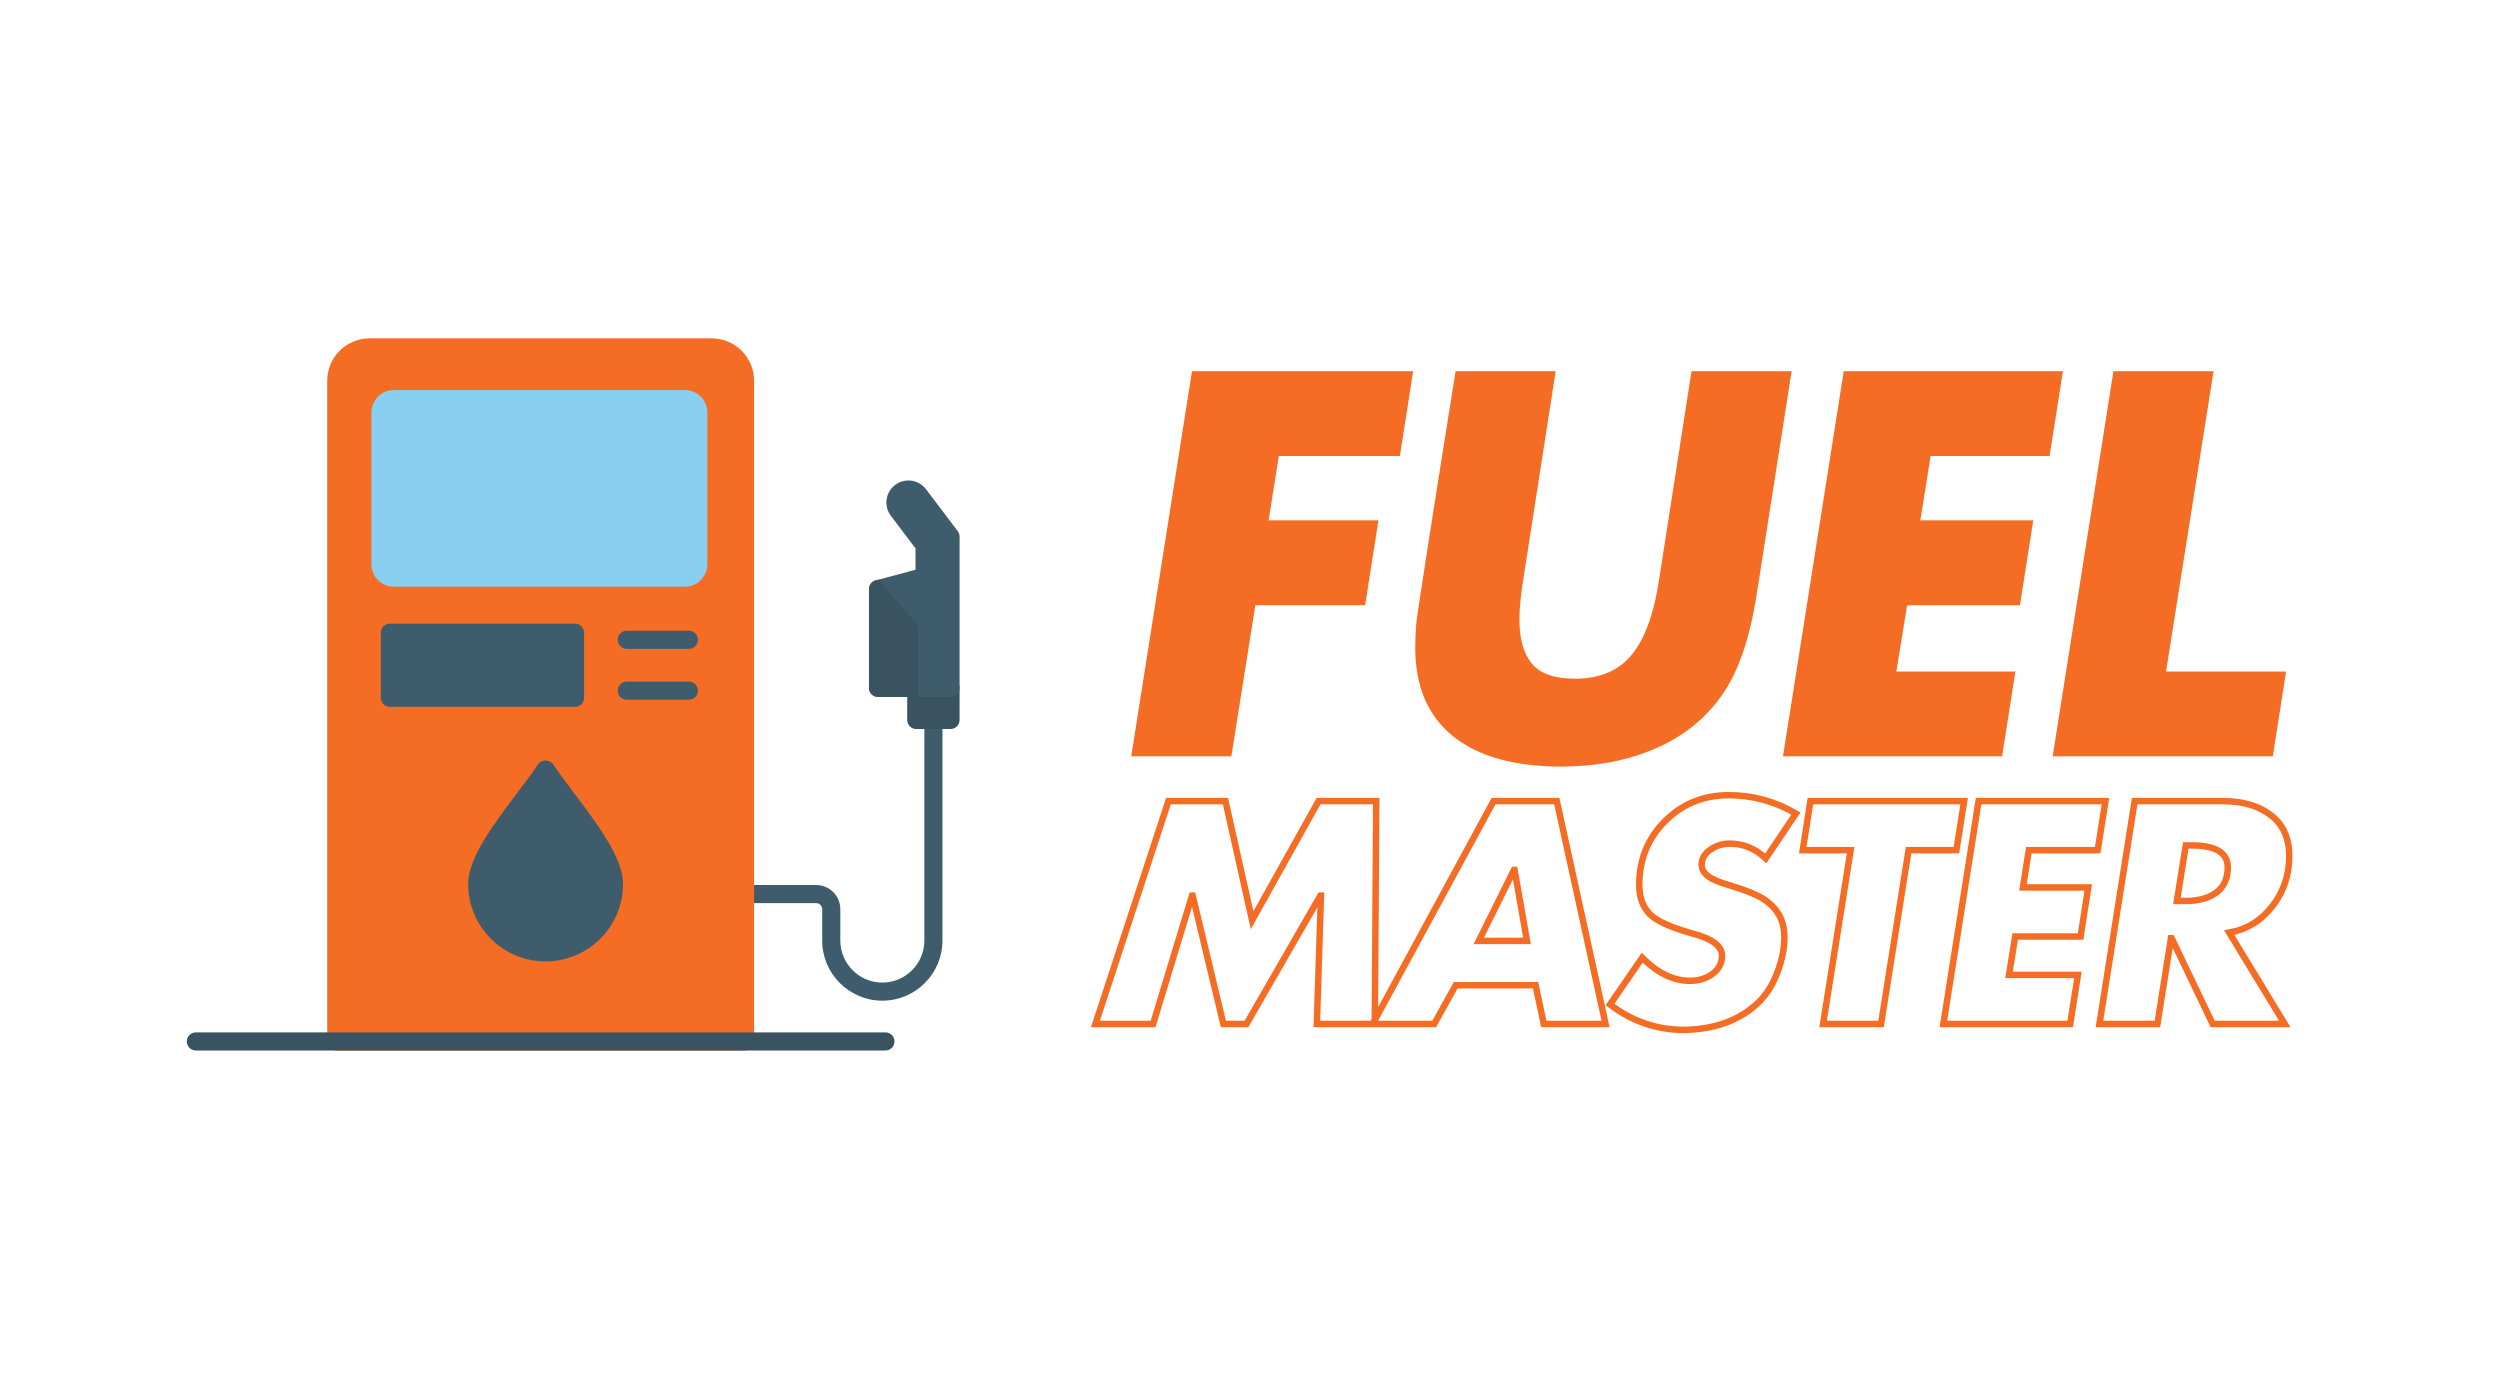 <svg width="900" height="500" viewBox="0 0 900 500" fill="none" xmlns="http://www.w3.org/2000/svg">
<g clip-path="url(#clip0_466_146)">
<path d="M317.641 360.245C305.703 360.245 295.99 350.531 295.99 338.594V327.297C295.99 326.099 295.021 325.13 293.828 325.13H268.208C266.406 325.13 264.948 323.667 264.948 321.87C264.948 320.073 266.406 318.609 268.208 318.609H293.828C298.615 318.609 302.516 322.505 302.516 327.297V338.599C302.516 346.938 309.302 353.724 317.641 353.724C325.979 353.724 332.766 346.938 332.766 338.599V259.188C332.766 257.391 334.229 255.927 336.026 255.927C337.823 255.927 339.286 257.391 339.286 259.188V338.594C339.286 350.531 329.573 360.245 317.641 360.245Z" fill="#3F5C6C"/>
<path d="M342.188 262.448H329.859C328.057 262.448 326.599 260.984 326.599 259.187V247.63C326.599 245.833 328.063 244.37 329.859 244.37H342.188C343.99 244.37 345.448 245.833 345.448 247.63V259.187C345.453 260.984 343.99 262.448 342.188 262.448Z" fill="#395361"/>
<path d="M268.208 378.182H121.057C119.255 378.182 117.797 376.719 117.797 374.922V137.073C117.797 128.651 124.646 121.802 133.068 121.802H256.193C264.615 121.802 271.469 128.651 271.469 137.073V374.917C271.469 376.719 270.005 378.182 268.208 378.182Z" fill="#F56D24"/>
<path d="M342.188 250.896H316.094C314.292 250.896 312.833 249.432 312.833 247.635V212.089C312.833 210.609 313.823 209.323 315.25 208.938L329.589 205.099L329.594 197.427L320.708 185.682C318.068 182.193 318.76 177.208 322.245 174.573C323.63 173.521 325.281 172.969 327.021 172.969C329.5 172.969 331.87 174.146 333.354 176.109L344.792 191.224C345.219 191.792 345.453 192.479 345.453 193.193V247.63C345.453 249.432 343.99 250.891 342.188 250.891V250.896Z" fill="#3F5C6C"/>
<path d="M330.516 250.896H316.094C314.292 250.896 312.833 249.432 312.833 247.635V212.089C312.833 210.609 313.823 209.323 315.25 208.938L316.307 208.656L328.958 223.443C329.927 224.036 330.516 225.089 330.516 226.224V250.896Z" fill="#395361"/>
<path d="M318.76 378.182H70.505C68.703 378.182 67.245 376.719 67.245 374.922C67.245 373.12 68.703 371.661 70.505 371.661H318.76C320.557 371.661 322.016 373.12 322.016 374.922C322.016 376.719 320.557 378.182 318.76 378.182Z" fill="#395361"/>
<path d="M246.583 211.208H141.776C137.333 211.208 133.714 207.594 133.714 203.146V148.49C133.714 144.042 137.333 140.427 141.776 140.427H246.589C251.031 140.427 254.651 144.042 254.651 148.49V203.146C254.651 207.594 251.031 211.208 246.589 211.208H246.583Z" fill="#89CFF0"/>
<path d="M248.01 233.583H225.635C223.839 233.583 222.375 232.12 222.375 230.323C222.375 228.521 223.839 227.062 225.635 227.062H248.01C249.813 227.062 251.271 228.521 251.271 230.323C251.271 232.12 249.813 233.583 248.01 233.583Z" fill="#3F5C6C"/>
<path d="M248.01 251.901H225.635C223.839 251.901 222.375 250.443 222.375 248.641C222.375 246.844 223.839 245.38 225.635 245.38H248.01C249.813 245.38 251.271 246.844 251.271 248.641C251.271 250.443 249.813 251.901 248.01 251.901Z" fill="#3F5C6C"/>
<path d="M207.021 254.458H140.349C138.552 254.458 137.094 252.995 137.094 251.198V227.771C137.094 225.974 138.552 224.51 140.349 224.51H207.021C208.818 224.51 210.276 225.974 210.276 227.771V251.198C210.281 252.995 208.818 254.458 207.021 254.458Z" fill="#3F5C6C"/>
<path d="M196.411 346.109C181.031 346.109 168.526 333.599 168.526 318.224C168.526 308.828 177.979 296.323 186.323 285.281C189.13 281.568 191.781 278.057 193.682 275.156C194.885 273.313 197.932 273.313 199.135 275.151C201.036 278.052 203.687 281.563 206.495 285.281C214.844 296.318 224.297 308.828 224.297 318.224C224.297 333.599 211.786 346.109 196.411 346.109Z" fill="#3F5C6C"/>
<path d="M441.167 288.401L450.755 331.271L474.682 288.401H495.443L494.922 368.63H474.063L475.542 322.438H475.333L448.729 368.63H440.417L429.349 322.438H429.141L415.109 368.63H394.349L420.641 288.401H441.167ZM560.443 288.401L578.005 368.63H555.766L552.802 354.677H524.068L516.302 368.63H494.162L537.682 288.401H560.443ZM532.354 338.729H549.714L545.245 313.188H545.037L532.354 338.729ZM622.37 286.271C630.958 286.271 639.01 288.469 646.531 292.87L635.672 309.031C631.912 305.479 627.589 303.703 622.703 303.703C620.141 303.703 617.813 304.432 615.719 305.885C613.635 307.339 612.599 309.135 612.599 311.266C612.599 312.823 613.344 314.193 614.833 315.37C616.323 316.547 619.052 317.698 623.016 318.823C628.406 320.453 632.302 322.031 634.708 323.552C637.135 325.078 639.01 326.958 640.349 329.193C641.698 331.427 642.375 334.214 642.375 337.557C642.375 342.375 641.135 347.484 638.656 352.885C636.182 358.271 632.12 362.568 626.474 365.771C620.828 368.958 614.141 370.625 606.417 370.76C596.49 370.76 587.552 367.714 579.604 361.615L591.188 344.781C596.734 350.323 602.448 353.094 608.339 353.094C611.594 353.094 614.339 352.245 616.573 350.547C618.807 348.833 619.927 346.667 619.927 344.052C619.927 340.641 616.521 338.016 609.714 336.182C601.49 333.911 596.162 331.484 593.734 328.906C591.328 326.307 590.125 322.844 590.125 318.516C590.125 309.438 593.224 301.797 599.427 295.599C605.646 289.38 613.292 286.271 622.37 286.271ZM707.083 288.401L704.302 306.068H687.078L677.177 368.63H656.313L666.214 306.068H648.99L651.74 288.401H707.083ZM757.948 288.401L755.167 306.068H730.38L728.25 319.474H751.766L749.01 337.141H725.474L723.24 350.964H748.047L745.271 368.63H699.62L712.297 288.401H757.948ZM800.177 288.401C807.417 288.401 813.219 290.109 817.583 293.521C821.953 296.911 824.135 301.797 824.135 308.172C824.135 314.995 822.104 321.016 818.052 326.229C814.016 331.443 808.839 334.615 802.516 335.74L822.521 368.63H796.568L781.781 337.766H781.552L776.667 368.63H755.802L768.479 288.401H800.177ZM783.682 324.359H786.563C791.464 324.359 795.26 323.328 797.943 321.266C800.646 319.208 801.995 316.193 801.995 312.224C801.995 306.979 797.667 304.354 789.005 304.354H786.875L783.682 324.359Z" stroke="#F56D24" stroke-width="2.328"/>
<path d="M508.741 133.639L503.95 164.16H460.387L456.7 187.326H496.241L491.45 217.868H451.929L443.283 272.285H407.241L429.116 133.639H508.741Z" fill="#F56D24"/>
<path d="M560.047 133.639L548.651 206.826C547.537 213.451 546.985 218.847 546.985 223.014C546.985 230.004 548.485 235.3 551.485 238.91C554.495 242.524 559.677 244.326 567.026 244.326C575.969 244.326 582.802 241.42 587.526 235.597C592.245 229.78 595.526 220.618 597.36 208.118L608.943 133.639H644.985L632.485 213.451C630.037 229.634 625.808 241.951 619.797 250.41C613.797 258.868 605.797 265.243 595.797 269.535C585.808 273.826 574.568 275.972 562.068 275.972C545.151 275.972 532.156 272.326 523.089 265.035C514.016 257.733 509.485 247.092 509.485 233.118C509.485 230.55 509.599 227.733 509.839 224.66C510.089 221.592 514.808 191.254 524.005 133.639H560.047Z" fill="#F56D24"/>
<path d="M742.644 133.639L737.853 164.16H695.019L691.332 187.326H731.978L727.186 217.868H686.561L682.686 241.764H725.54L720.749 272.285H641.874L663.749 133.639H742.644Z" fill="#F56D24"/>
<path d="M796.879 133.639L779.775 241.764H822.983L818.213 272.285H738.963L760.838 133.639H796.879Z" fill="#F56D24"/>
</g>
<defs>
<clipPath id="clip0_466_146">
<rect width="900" height="500" fill="white"/>
</clipPath>
</defs>
</svg>
